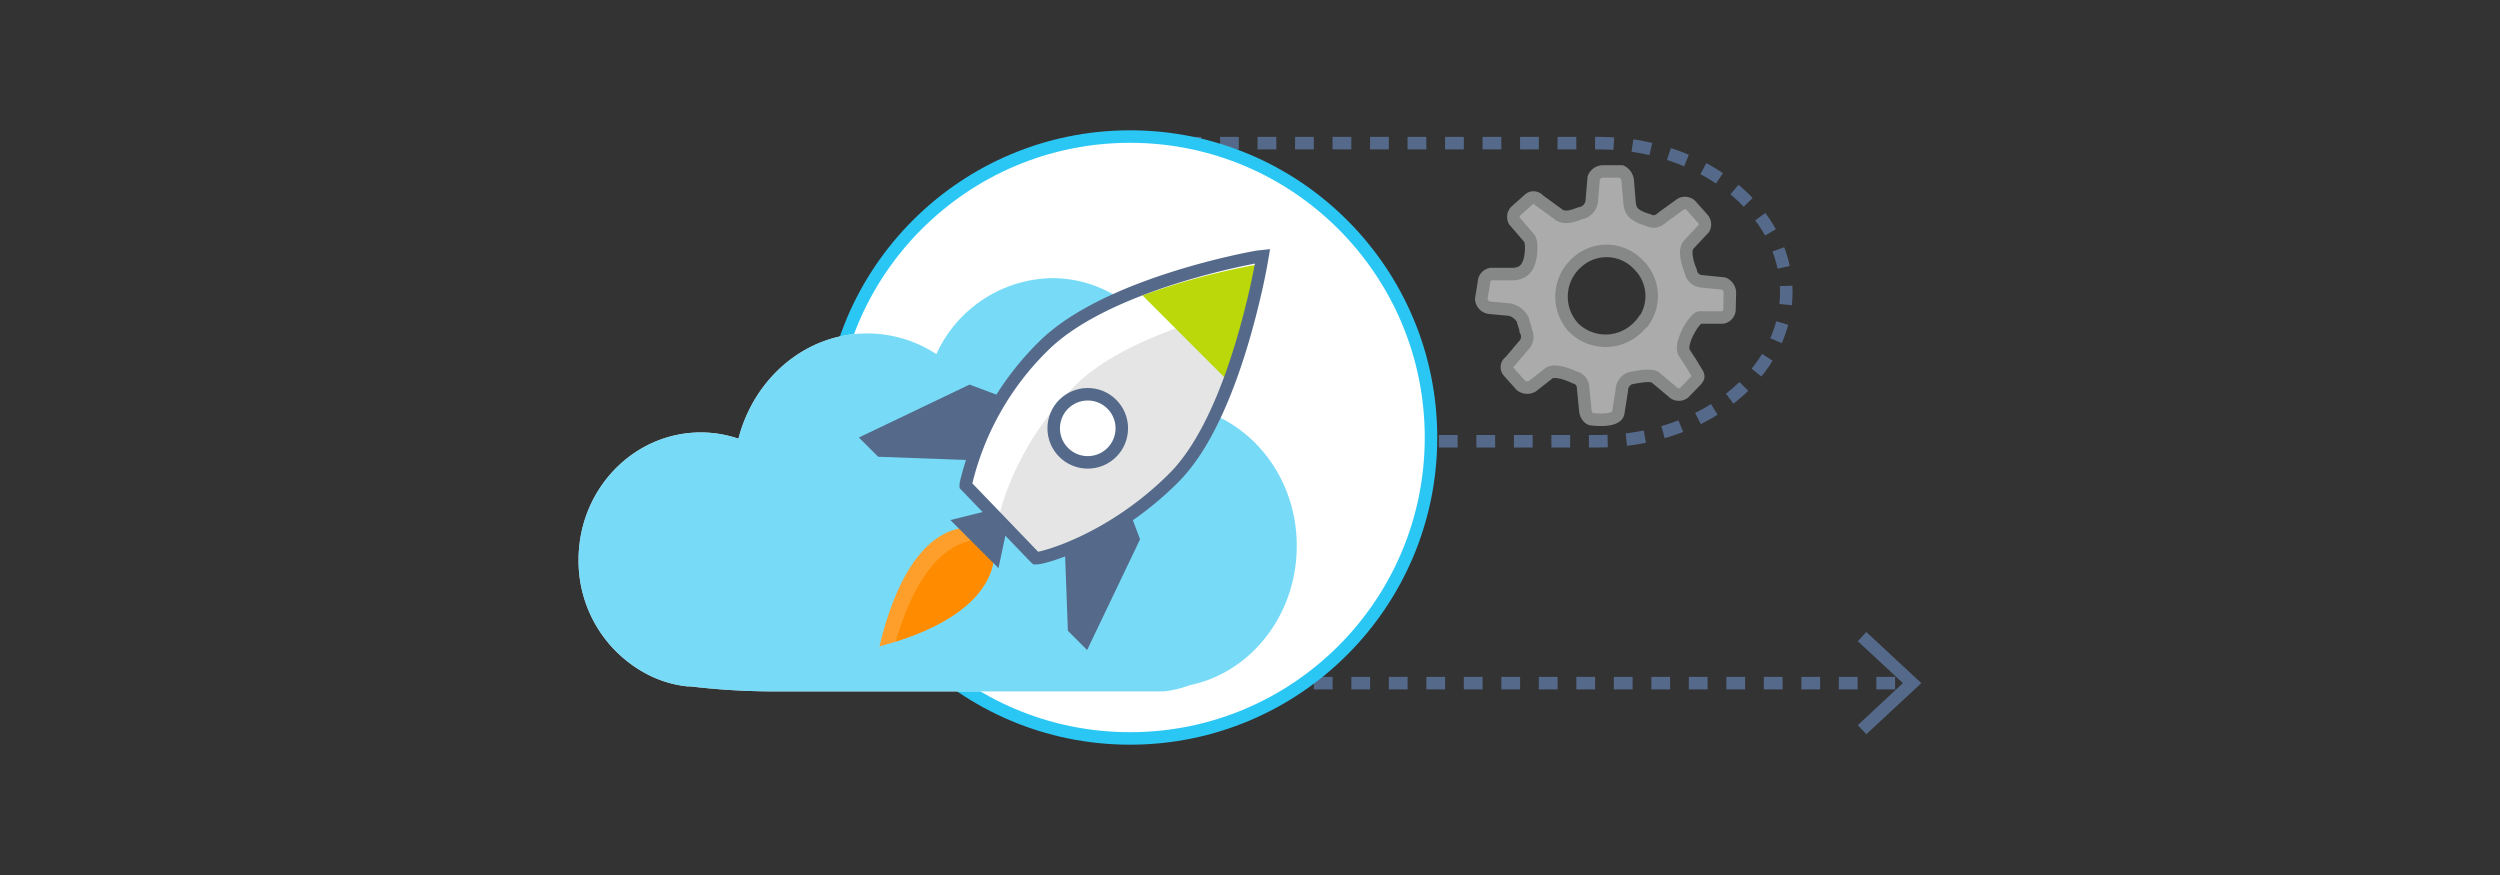 <svg xmlns="http://www.w3.org/2000/svg" viewBox="0 0 400 140">
  <rect x="0" y="0" width="400" height="140" fill="#333333" stroke="none"/>
  <defs>
    <style>
      .cls-1, .cls-11 {
        fill: none;
      }

      .cls-1, .cls-11, .cls-12 {
        stroke: #556a8a;
      }

      .cls-1, .cls-11, .cls-12, .cls-3, .cls-4 {
        stroke-miterlimit: 10;
        stroke-width: 2px;
      }

      .cls-1 {
        stroke-dasharray: 3 3;
      }

      .cls-2 {
        fill: #556a8a;
      }

      .cls-3 {
        fill: #ababab;
        stroke: #868787;
      }

      .cls-12, .cls-4, .cls-5 {
        fill: #fff;
      }

      .cls-4 {
        stroke: #2bc7f4;
      }

      .cls-6 {
        fill: #55d2f6;
        opacity: 0.8;
      }

      .cls-7 {
        fill: #ff9f2b;
      }

      .cls-8 {
        fill: #ff8c00;
      }

      .cls-9 {
        fill: #e5e5e5;
      }

      .cls-10 {
        fill: #bad80a;
      }
    </style>
  </defs>
  <title>xamarin-mac-get-started</title>
  <g id="ICONS">
    <g>
      <g>
        <path class="cls-1" d="M183.21,22.9h72.6c16.5,0,30,10.73,30,23.85s-13.5,23.85-30,23.85h-66.9c-16.5,0-30,8.71-30,19.35s13.5,19.35,30,19.35H305.24"/>
        <polygon class="cls-2" points="298.61 117.48 297.25 116.02 304.47 109.3 297.25 102.59 298.61 101.12 307.41 109.3 298.61 117.48"/>
      </g>
      <path class="cls-3" d="M258.91,66.13l.58-3.68a2.07,2.07,0,0,1,1.35-1.93c1.45-.27,3.57-.71,4.17,0l2.61,2.18a1.36,1.36,0,0,0,1.83.15l1.94-2c.36-.43.44-.6.17-1.1L270.5,58l-1-1.54c-.93-1.36,1.62-5.64,2.49-5.66l3.63,0a1.35,1.35,0,0,0,1.1-1.3l.06-2.73a1.65,1.65,0,0,0-1-1.41L272.14,45a1.89,1.89,0,0,1-1.62-1.61c-.31-.67-1.2-3.23-.38-4.19l2.48-2.65a1.35,1.35,0,0,0-.13-1.49l-2-2.25a1.39,1.39,0,0,0-1.54-.17l-2.85,2.05c-1.09,1-1.77.81-2.37.52-2.53-.73-2.87-1.57-3-2.76l-.3-3.6a1.86,1.86,0,0,0-1-1.42h-3a1.65,1.65,0,0,0-1.43,1l-.31,3.65a2.22,2.22,0,0,1-1.64,2c-.59.06-2.6,1.31-3.92.05L246.19,32a0,0,0,0,1,0,0,1.06,1.06,0,0,0-1.47-.18l-2,1.78-.24.22a1.33,1.33,0,0,0-.18,1.52l2.38,2.77c.53.69.23,2.74.23,2.74-.39,2.75-1.9,2.94-2.79,3h-3.58a1.35,1.35,0,0,0-1.1,1.3L237,47.84a1.53,1.53,0,0,0,1.31,1.4l3.35.31a3.4,3.4,0,0,1,2,1.59c.05.57.4,1.14.45,1.75a2,2,0,0,1-.39,2.45l-2.2,2.61s0,0-.06,0a1.06,1.06,0,0,0-.11,1.48l2,2.24a1.66,1.66,0,0,0,1.81.14l2.55-2c1.09-1,4.25.58,4.25.58a1.72,1.72,0,0,1,1.34,1.7l.35,3.55c.07.93.72,1.45,1,1.43C254.76,67.09,258.48,67.58,258.91,66.13Zm4-14.74a6.88,6.88,0,0,1-1.11,1.23,7.28,7.28,0,0,1-10.13-.31l0,0-.11-.14A7.31,7.31,0,0,1,252.3,42s0,0,.07-.06a7,7,0,0,1,9.76.39c.16.16.31.32.46.49A7,7,0,0,1,263,51.39Z"/>
      <circle class="cls-4" cx="180.81" cy="70" r="48.15"/>
      <path class="cls-5" d="M189.11,64.94c-.92-11.45-9.86-20.44-20.76-20.44a20.72,20.72,0,0,0-18.53,12.16,20.18,20.18,0,0,0-11.07-3.31c-9.83,0-18.1,7.13-20.6,16.84a18.85,18.85,0,0,0-6-1c-10.81,0-19.58,9.13-19.58,20.38a20.45,20.45,0,0,0,11.3,18.47,18,18,0,0,0,6.09,1.78l.49,0a113.25,113.25,0,0,0,12.52.8h63.32a17.46,17.46,0,0,0,4.1-1c9.73-2,17.09-11.21,17.09-22.26C207.51,75.89,199.48,66.37,189.11,64.94Z"/>
      <path class="cls-6" d="M189.11,64.94c-.92-11.45-9.86-20.44-20.76-20.44a20.72,20.72,0,0,0-18.53,12.16,20.18,20.18,0,0,0-11.07-3.31c-9.83,0-18.1,7.13-20.6,16.84a18.85,18.85,0,0,0-6-1c-10.81,0-19.58,9.13-19.58,20.38a20.45,20.45,0,0,0,11.3,18.47,18,18,0,0,0,6.09,1.78l.49,0a113.25,113.25,0,0,0,12.52.8h63.32a17.46,17.46,0,0,0,4.1-1c9.73-2,17.09-11.21,17.09-22.26C207.51,75.89,199.48,66.37,189.11,64.94Z"/>
      <g>
        <g>
          <g>
            <path class="cls-7" d="M143.32,102.66c-.83.27-1.71.52-2.62.77,5.51-22.88,16.37-18.74,16.37-18.74l1.78,1.68.07.22C159.28,88.1,160.75,97.13,143.32,102.66Z"/>
            <path class="cls-8" d="M143.32,102.66C148.71,83.82,158,86.28,158.9,86.59,159.28,88.1,160.75,97.13,143.32,102.66Z"/>
            <polygon class="cls-2" points="159.76 90.91 152.06 83.21 158.22 81.67 161.1 84.57 159.76 90.91"/>
          </g>
          <polygon class="cls-2" points="161.29 73.85 140.5 73.08 137.42 70 155.13 61.53 162.54 64.31 161.29 73.85"/>
          <polygon class="cls-2" points="170.09 80.13 170.86 100.92 173.94 104 182.41 86.29 179.63 78.89 170.09 80.13"/>
          <g>
            <path class="cls-5" d="M165.94,89.3h-.23l-.18-.17-11-11.44,0-.27a45.46,45.46,0,0,1,12.47-22.09c10-9.91,33.18-14.07,34.17-14.24L202,41l-.13.76s-.4,2.42-1.24,5.94c-2.26,9.51-6.31,22.21-12.78,28.71C177.8,86.48,166.87,89.3,165.94,89.3Z"/>
            <path class="cls-9" d="M200,49c-1.84,7.74-5.84,21.16-12.63,28-10,10.11-21,12.21-21.53,12.32l-6.12-6.12s1.95-11.24,12.33-21.56C178.9,54.83,192.29,50.84,200,49Z"/>
            <path class="cls-10" d="M201,42.36a112,112,0,0,0-18.2,4.91l13.29,13.29A112,112,0,0,0,201,42.36Z"/>
            <path class="cls-11" d="M165.94,89.3h-.23l-.18-.17-11-11.44,0-.27a45.46,45.46,0,0,1,12.47-22.09c10-9.91,33.18-14.07,34.17-14.24L202,41l-.13.76s-.4,2.42-1.24,5.94c-2.26,9.51-6.31,22.21-12.78,28.71C177.8,86.48,166.87,89.3,165.94,89.3Z"/>
          </g>
        </g>
        <circle class="cls-12" cx="174.04" cy="68.53" r="5.45"/>
      </g>
    </g>
  </g>
</svg>

